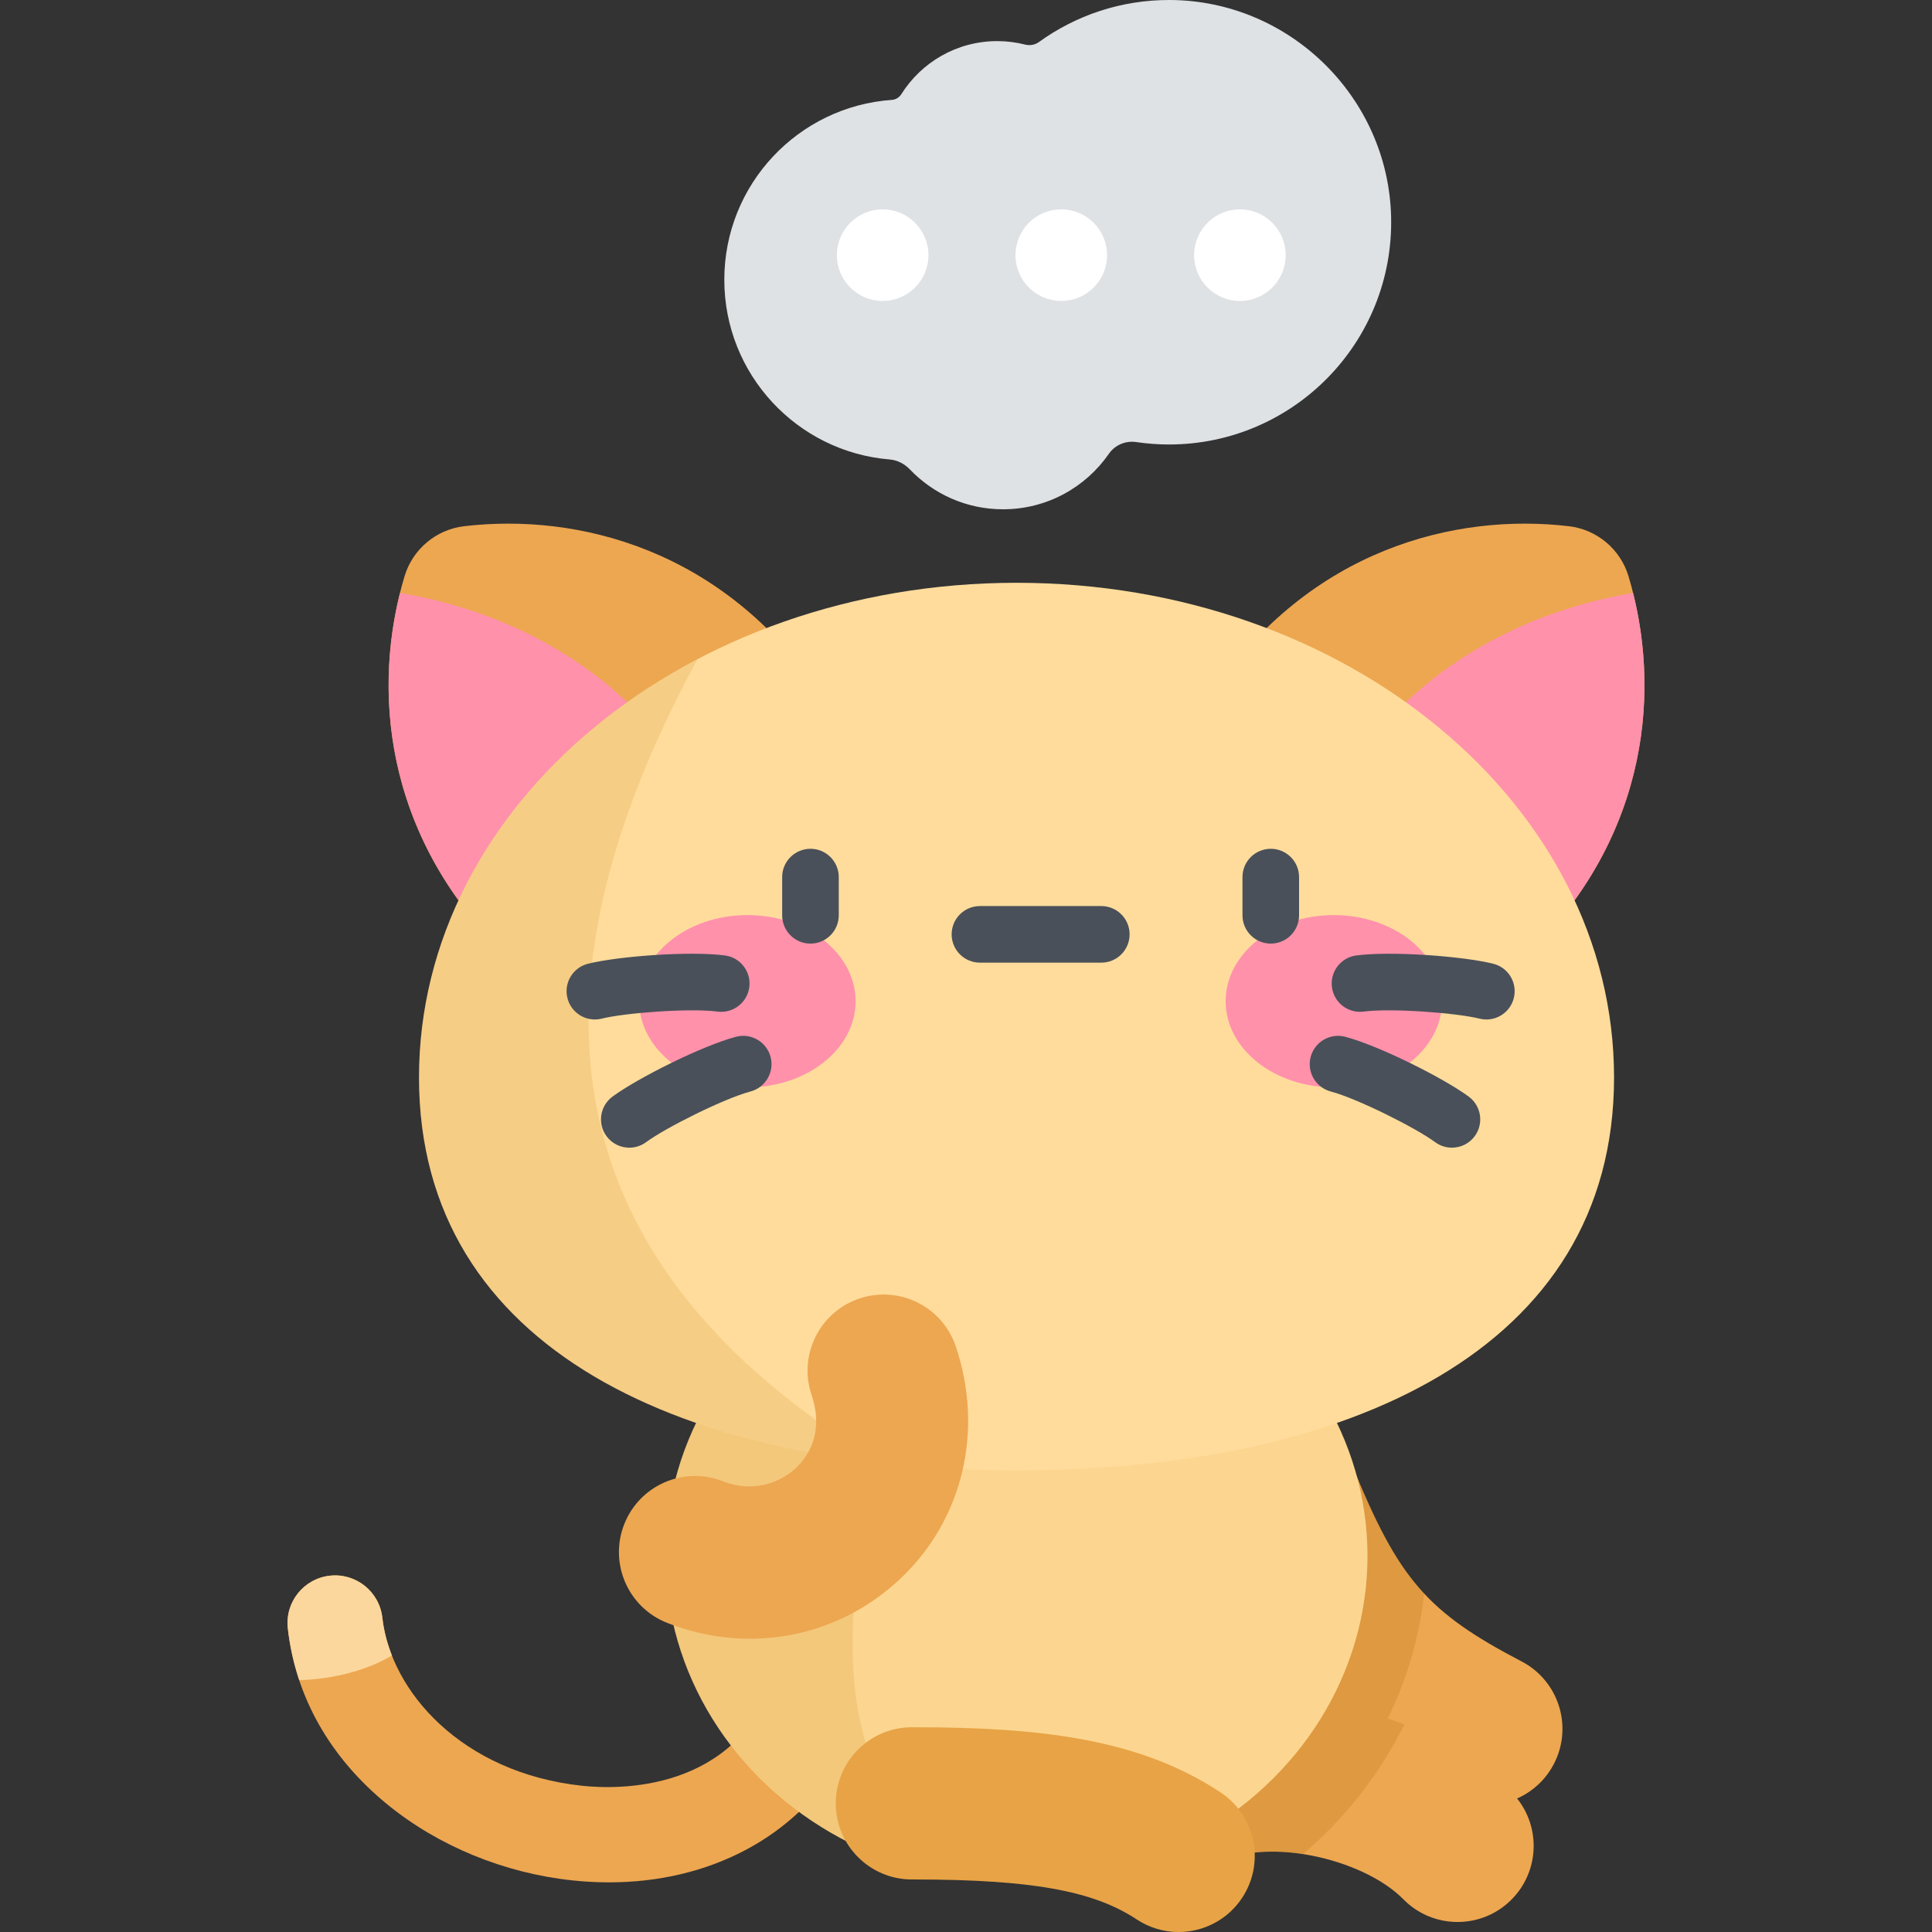 <?xml version="1.0" encoding="iso-8859-1"?>
<!-- Generator: Adobe Illustrator 19.0.0, SVG Export Plug-In . SVG Version: 6.00 Build 0)  -->
<svg version="1.1" id="Capa_1" xmlns="http://www.w3.org/2000/svg" xmlns:xlink="http://www.w3.org/1999/xlink" x="0px" y="0px"
	 viewBox="0 0 512 512" style="enable-background:new 0 0 512 512;" xml:space="preserve">
<rect x="0" y="0" width="512" height="512" fill="#333333" stroke="none"/>
<path style="fill:#EDA751;" d="M393.883,478.338c-3.142,0-6.33-0.736-9.309-2.29c-33.538-17.492-47.792-33.733-63.547-72.408
	c-4.203-10.314,0.752-22.082,11.066-26.284c10.315-4.201,22.082,0.753,26.283,11.067c12.253,30.074,19.797,38.799,44.849,51.865
	c9.874,5.15,13.704,17.33,8.555,27.205C408.183,474.39,401.158,478.338,393.883,478.338z"/>
<path style="opacity:0.2;fill:#A35F00;enable-background:new    ;" d="M358.377,388.424c-4.201-10.314-15.968-15.267-26.283-11.067
	c-10.314,4.202-15.269,15.969-11.066,26.284c11.973,29.389,23.087,45.822,42.447,59.695c7.42-12.357,12.299-26.238,13.958-41.012
	C370.156,414.517,364.941,404.535,358.377,388.424z"/>
<g>
	<path style="fill:#EDA751;" d="M386.274,509.346c-5.216,0-10.428-2.011-14.375-6.023c-10.737-10.913-37.392-17.103-50.989-8.722
		c-9.479,5.844-21.901,2.897-27.747-6.585c-5.844-9.481-2.896-21.904,6.585-27.748c31.685-19.531,78.604-7.891,100.898,14.769
		c7.811,7.939,7.708,20.706-0.23,28.517C396.489,507.419,391.38,509.346,386.274,509.346z"/>
	<path style="fill:#EDA751;" d="M161.405,498.844c-3.23,0-6.505-0.177-9.814-0.532c-17.99-1.933-35.337-9.05-48.842-20.04
		c-15.298-12.449-24.455-28.623-26.478-46.771c-0.771-6.918,4.211-13.151,11.129-13.922c6.9-0.778,13.152,4.21,13.922,11.129
		c2.179,19.54,21.07,41.115,52.962,44.541c9.386,1.008,40.825,1.883,51.301-29.2c2.223-6.595,9.37-10.141,15.969-7.917
		c6.596,2.223,10.141,9.373,7.919,15.969c-5.723,16.976-16.774,30.187-31.96,38.203C186.823,495.945,174.49,498.844,161.405,498.844
		z"/>
</g>
<path style="fill:#FCD79D;" d="M103.873,438.742c-1.316-3.338-2.181-6.715-2.551-10.035c-0.77-6.919-7.021-11.907-13.922-11.129
	c-6.918,0.771-11.9,7.004-11.129,13.922c0.528,4.734,1.552,9.329,3.033,13.763C85.344,445.064,94.98,443.895,103.873,438.742z"/>
<path style="opacity:0.2;fill:#A35F00;enable-background:new    ;" d="M299.749,460.269c-9.481,5.844-12.429,18.267-6.585,27.748
	c5.846,9.482,18.268,12.429,27.747,6.585c6.289-3.876,15.371-4.631,24.38-3.247c11.228-9.577,20.406-21.245,26.849-34.341
	C349.188,448.108,321.035,447.148,299.749,460.269z"/>
<ellipse style="fill:#FCD690;" cx="269.389" cy="412.35" rx="93.01" ry="86.43"/>
<path style="opacity:0.15;fill:#C17A00;enable-background:new    ;" d="M255.809,497.86
	c-42.503-27.905-29.331-85.097-22.115-110.109v-55.226c-33.651,13.008-57.313,43.848-57.313,79.828
	C176.381,455.798,210.88,491.751,255.809,497.86z"/>
<path style="fill:#EDA751;" d="M212.789,262.489c18.2-15.272,30.352-40.908,4.68-78.806c-25.874-38.197-64.396-47.772-94.471-44.229
	c-7.414,0.874-13.636,6.094-15.783,13.244c-8.712,29.002-5.972,68.602,27.152,100.716
	C167.231,285.276,194.589,277.76,212.789,262.489z"/>
<path style="fill:#FF91AB;" d="M106.004,157.136c-7.142,28.516-3.104,65.771,28.363,96.278
	c28.486,27.617,52.829,25.644,70.663,14.685C192.765,184.835,139.185,162.755,106.004,157.136z"/>
<path style="fill:#EDA751;" d="M325.994,262.489c-18.2-15.272-30.352-40.908-4.68-78.806c25.874-38.197,64.396-47.772,94.471-44.229
	c7.415,0.874,13.636,6.094,15.783,13.244c8.712,29.002,5.972,68.602-27.152,100.716C371.551,285.276,344.194,277.76,325.994,262.489
	z"/>
<path style="fill:#FF91AB;" d="M432.778,157.136c7.142,28.516,3.104,65.771-28.363,96.278
	c-28.486,27.617-52.829,25.644-70.663,14.685C346.018,184.835,399.597,162.755,432.778,157.136z"/>
<path style="fill:#FFDC9C;" d="M427.739,285.539c0,72.401-70.895,104.112-158.348,104.112S111.043,357.94,111.043,285.539
	s70.895-131.094,158.348-131.094S427.739,213.137,427.739,285.539z"/>
<path style="opacity:0.15;fill:#C17A00;enable-background:new    ;" d="M184.841,174.685
	c-44.347,23.232-73.798,64.193-73.798,110.854c0,62.238,52.389,94.408,122.651,102.213
	C132.835,327.506,145.989,246.47,184.841,174.685z"/>
<g>
	<ellipse style="fill:#FF91AB;" cx="198.069" cy="265.34" rx="28.671" ry="22.832"/>
	<ellipse style="fill:#FF91AB;" cx="353.479" cy="265.34" rx="28.671" ry="22.832"/>
</g>
<g>
	<path style="fill:#495059;" d="M214.781,250.063c-4.143,0-7.5-3.358-7.5-7.5v-10.125c0-4.142,3.357-7.5,7.5-7.5s7.5,3.358,7.5,7.5
		v10.125C222.281,246.705,218.924,250.063,214.781,250.063z"/>
	<path style="fill:#495059;" d="M336.768,250.063c-4.143,0-7.5-3.358-7.5-7.5v-10.125c0-4.142,3.357-7.5,7.5-7.5
		c4.142,0,7.5,3.358,7.5,7.5v10.125C344.268,246.705,340.91,250.063,336.768,250.063z"/>
	<path style="fill:#495059;" d="M291.855,255.114h-32.161c-4.143,0-7.5-3.358-7.5-7.5s3.357-7.5,7.5-7.5h32.161
		c4.143,0,7.5,3.358,7.5,7.5S295.998,255.114,291.855,255.114z"/>
	<path style="fill:#495059;" d="M157.643,270.178c-3.36,0-6.418-2.275-7.271-5.683c-1.004-4.018,1.438-8.09,5.457-9.095
		c7.984-1.996,27.014-3.416,36.289-2.193c4.107,0.543,6.995,4.312,6.453,8.418c-0.543,4.107-4.321,6.995-8.418,6.453
		c-7.179-0.948-24.42,0.307-30.686,1.874C158.857,270.105,158.245,270.178,157.643,270.178z"/>
	<path style="fill:#495059;" d="M166.776,304.149c-2.3,0-4.569-1.054-6.04-3.046c-2.46-3.332-1.753-8.028,1.58-10.488
		c6.621-4.888,23.676-13.454,32.716-15.854c4.004-1.061,8.111,1.322,9.174,5.324c1.063,4.003-1.321,8.111-5.324,9.174
		c-7,1.858-22.46,9.588-27.657,13.424C169.885,303.672,168.323,304.149,166.776,304.149z"/>
	<path style="fill:#495059;" d="M393.906,270.178c-0.603,0-1.214-0.073-1.825-0.226c-6.265-1.566-23.502-2.822-30.685-1.874
		c-4.109,0.54-7.875-2.347-8.418-6.453c-0.542-4.107,2.347-7.876,6.453-8.418c9.275-1.223,28.305,0.197,36.289,2.193
		c4.019,1.004,6.461,5.077,5.457,9.095C400.324,267.903,397.267,270.178,393.906,270.178z"/>
	<path style="fill:#495059;" d="M384.772,304.149c-1.548,0-3.107-0.477-4.448-1.466c-5.197-3.836-20.658-11.566-27.657-13.424
		c-4.003-1.063-6.387-5.17-5.324-9.173s5.165-6.385,9.174-5.325c9.039,2.4,26.094,10.966,32.716,15.854
		c3.333,2.46,4.04,7.156,1.58,10.488C389.342,303.095,387.072,304.149,384.772,304.149z"/>
</g>
<path style="fill:#DEE2E5;" d="M310.05,0.001c-12.972-0.058-24.966,4.088-34.722,11.141c-1.06,0.766-2.404,0.993-3.671,0.672
	c-2.358-0.598-4.827-0.919-7.372-0.919c-10.711,0-20.108,5.613-25.419,14.056c-0.546,0.868-1.464,1.447-2.488,1.519
	c-24.824,1.732-44.427,22.406-44.427,47.67c0,25.052,19.276,45.591,43.803,47.623c2.059,0.17,3.959,1.152,5.386,2.646
	c6.213,6.503,14.964,10.557,24.668,10.557c11.631,0,21.898-5.822,28.057-14.709c1.629-2.35,4.447-3.526,7.275-3.104
	c2.819,0.42,5.702,0.641,8.638,0.641c32.987,0,59.64-27.119,58.881-60.278C367.935,25.817,341.757,0.143,310.05,0.001z"/>
<g>
	<circle style="fill:#FFFFFF;" cx="233.909" cy="67.62" r="12.135"/>
	<circle style="fill:#FFFFFF;" cx="281.249" cy="67.62" r="12.135"/>
	<circle style="fill:#FFFFFF;" cx="328.589" cy="67.62" r="12.135"/>
</g>
<g>
	<path style="fill:#EDA751;" d="M198.755,434.285c-7.32,0-14.742-1.377-21.929-4.196c-10.367-4.068-15.475-15.77-11.407-26.137
		c4.068-10.369,15.769-15.474,26.137-11.408c8.192,3.214,15.419,0.257,19.451-3.582c2.986-2.842,7.482-9.128,4.06-19.291
		c-3.555-10.554,2.12-21.992,12.674-25.547c10.558-3.554,21.994,2.121,25.548,12.675c7.486,22.229,1.942,45.745-14.47,61.371
		C227.72,428.736,213.447,434.284,198.755,434.285z"/>
	<path style="fill:#EDA751;" d="M312.329,512c-3.827,0-7.696-1.087-11.125-3.361c-11.454-7.594-28.038-10.565-59.06-10.565
		c-0.162,0-0.304,0.008-0.485,0c-11.129,0-20.155-9.015-20.165-20.146c-0.011-11.137,9.009-20.174,20.147-20.185
		c0.177,0,0.355,0,0.533,0c33.188,0,59.733,2.972,81.318,17.283c9.282,6.155,11.818,18.668,5.664,27.95
		C325.273,508.829,318.863,512,312.329,512z"/>
</g>
<path style="opacity:0.15;fill:#C18F00;enable-background:new    ;" d="M312.329,512c-3.827,0-7.696-1.087-11.125-3.361
	c-11.454-7.594-28.038-10.565-59.06-10.565c-0.162,0-0.304,0.008-0.485,0c-11.129,0-20.155-9.015-20.165-20.146
	c-0.011-11.137,9.009-20.174,20.147-20.185c0.177,0,0.355,0,0.533,0c33.188,0,59.733,2.972,81.318,17.283
	c9.282,6.155,11.818,18.668,5.664,27.95C325.273,508.829,318.863,512,312.329,512z"/>
<g>
</g>
<g>
</g>
<g>
</g>
<g>
</g>
<g>
</g>
<g>
</g>
<g>
</g>
<g>
</g>
<g>
</g>
<g>
</g>
<g>
</g>
<g>
</g>
<g>
</g>
<g>
</g>
<g>
</g>
</svg>
